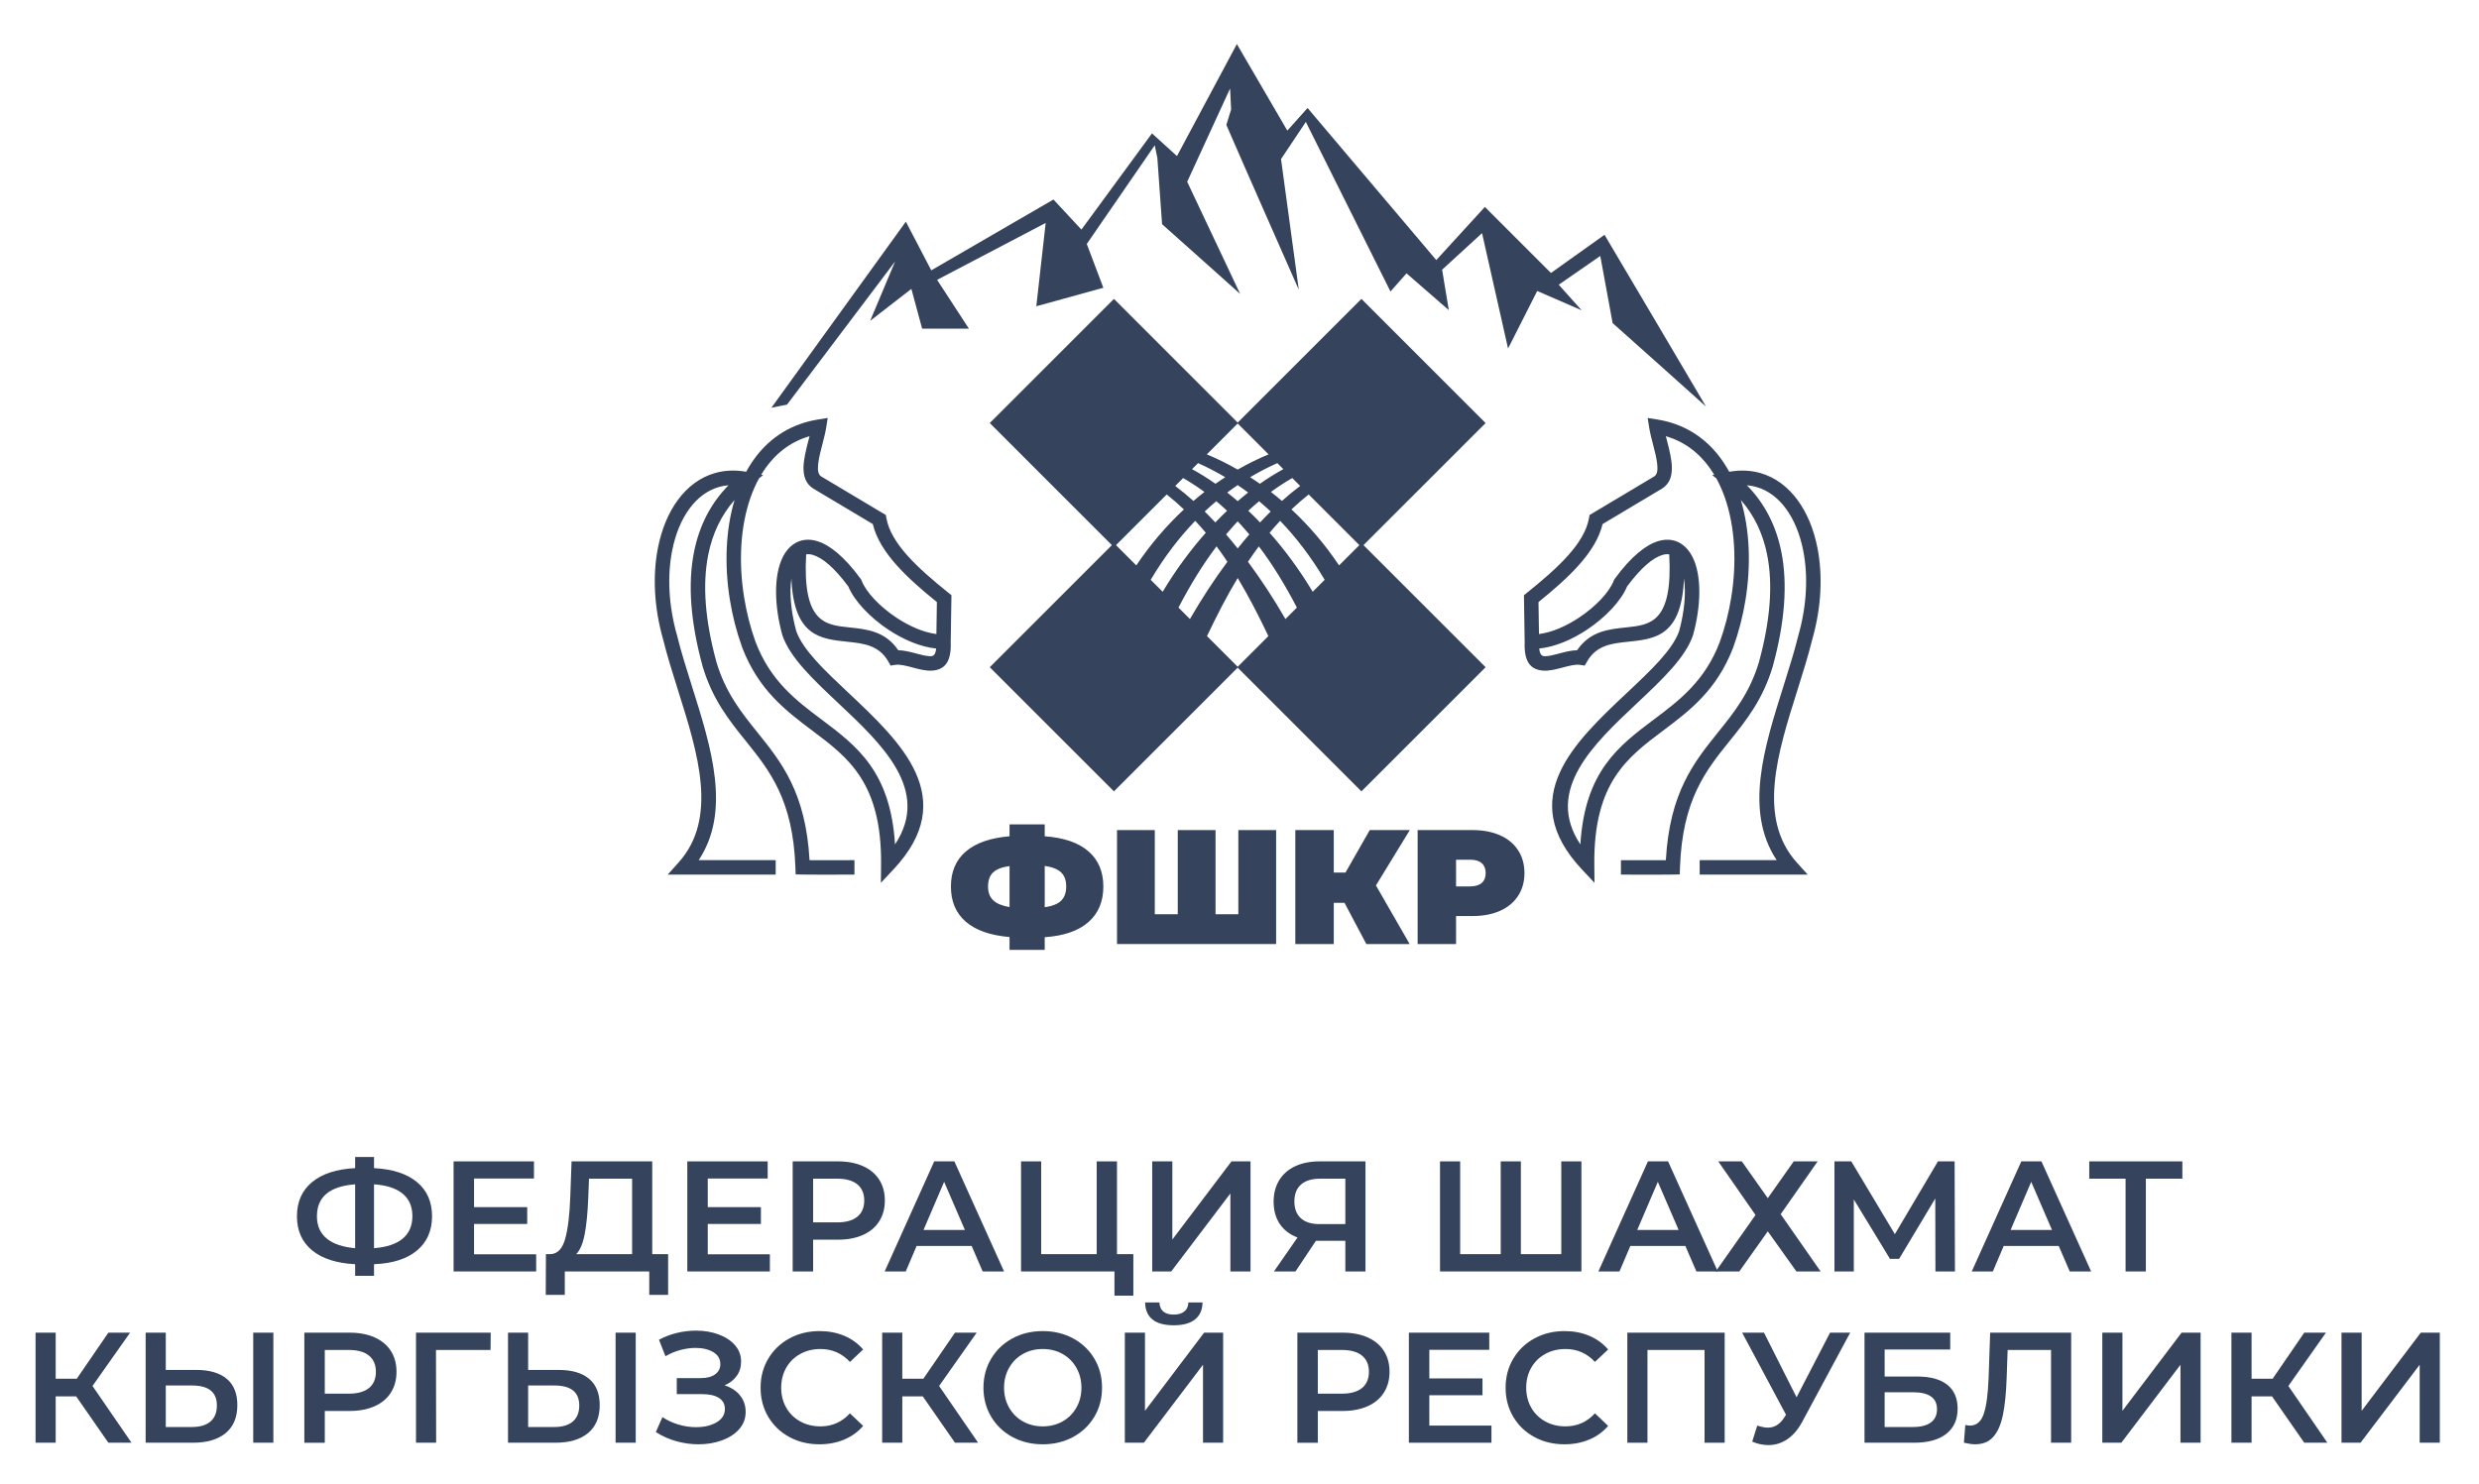 <?xml version="1.0" encoding="UTF-8"?>
<!DOCTYPE svg PUBLIC "-//W3C//DTD SVG 1.1//EN" "http://www.w3.org/Graphics/SVG/1.1/DTD/svg11.dtd">
<!-- Creator: CorelDRAW 2021 (64-Bit) -->
<svg xmlns="http://www.w3.org/2000/svg" xml:space="preserve" width="76.934mm" height="46.081mm" version="1.1" style="shape-rendering:geometricPrecision; text-rendering:geometricPrecision; image-rendering:optimizeQuality; fill-rule:evenodd; clip-rule:evenodd"
viewBox="0 0 7693.4 4608.1"
 xmlns:xlink="http://www.w3.org/1999/xlink"
 xmlns:xodm="http://www.corel.com/coreldraw/odm/2003">
 <defs>
  <style type="text/css">
   <![CDATA[
    .fil2 {fill:none}
    .fil1 {fill:#35435C}
    .fil0 {fill:#35435C;fill-rule:nonzero}
   ]]>
  </style>
 </defs>
 <g id="Слой_x0020_1">
  <g id="_2364248990544">
   <g>
    <path class="fil0" d="M1340.84 3775.63c0,44.9 -15.61,80.37 -46.85,106.4 -31.24,26.04 -75.66,40.19 -133.25,42.47l0 36.12 -58.57 0 0 -36.12c-57.6,-2.93 -102.09,-17.25 -133.49,-42.95 -31.4,-25.71 -47.1,-61.02 -47.1,-105.92 0,-44.9 15.7,-80.29 47.1,-106.16 31.4,-25.87 75.89,-40.27 133.49,-43.2l0 -34.65 58.57 0 0 34.65c57.59,2.93 102.01,17.33 133.25,43.2 31.24,25.87 46.85,61.26 46.85,106.16zm-180.1 99.08c39.05,-2.93 68.66,-12.77 88.83,-29.53 20.18,-16.75 30.26,-40.1 30.26,-70.04 0,-29.93 -10.16,-53.2 -30.5,-69.79 -20.34,-16.6 -49.87,-26.2 -88.59,-28.8l0 198.16zm-177.18 -99.08c0,29.61 10.17,52.71 30.51,69.31 20.34,16.59 49.7,26.52 88.1,29.77l0 -198.16c-79.07,5.86 -118.61,38.88 -118.61,99.08z"/>
    <polygon id="_1" class="fil0" points="1663.96,3893.75 1663.96,3946.95 1407.71,3946.95 1407.71,3605.29 1657.13,3605.29 1657.13,3658.49 1471.16,3658.49 1471.16,3747.32 1636.14,3747.32 1636.14,3799.55 1471.16,3799.55 1471.16,3893.75 "/>
    <path id="_2" class="fil0" d="M2073.47 3893.26l0 126.42 -58.57 0 0 -72.73 -262.11 0 0 72.73 -59.06 0 0.49 -126.42 14.64 0c21.48,-0.98 36.53,-16.84 45.15,-47.59 8.63,-30.75 13.91,-74.76 15.87,-132.03l3.9 -108.35 250.39 0 0 287.97 49.3 0zm-247.95 -173.76c-1.63,44.25 -5.21,81.1 -10.74,110.55 -5.53,29.45 -14.32,50.52 -26.36,63.21l173.27 0 0 -234.28 -133.73 0 -2.44 60.52z"/>
    <polygon id="_3" class="fil0" points="2389.26,3893.75 2389.26,3946.95 2133.01,3946.95 2133.01,3605.29 2382.43,3605.29 2382.43,3658.49 2196.46,3658.49 2196.46,3747.32 2361.44,3747.32 2361.44,3799.55 2196.46,3799.55 2196.46,3893.75 "/>
    <path id="_4" class="fil0" d="M2600.6 3605.29c29.61,0 55.4,4.88 77.37,14.64 21.96,9.76 38.8,23.75 50.51,41.98 11.72,18.22 17.57,39.86 17.57,64.91 0,24.73 -5.85,46.29 -17.57,64.67 -11.71,18.39 -28.55,32.46 -50.51,42.22 -21.97,9.76 -47.76,14.65 -77.37,14.65l-77.12 0 0 98.59 -63.45 0 0 -341.66 140.57 0zm-2.93 189.38c27.66,0 48.65,-5.86 62.97,-17.58 14.32,-11.71 21.47,-28.47 21.47,-50.27 0,-21.8 -7.15,-38.56 -21.47,-50.27 -14.32,-11.72 -35.31,-17.57 -62.97,-17.57l-74.19 0 0 135.69 74.19 0z"/>
    <path id="_5" class="fil0" d="M3015.48 3867.88l-170.83 0 -33.68 79.07 -65.41 0 153.75 -341.66 62.48 0 154.23 341.66 -66.38 0 -34.16 -79.07zm-20.99 -49.79l-64.43 -149.35 -63.94 149.35 128.37 0z"/>
    <polygon id="_6" class="fil0" points="3517.24,3893.26 3517.24,4022.12 3458.67,4022.12 3458.67,3946.95 3168.74,3946.95 3168.74,3605.29 3231.22,3605.29 3231.22,3893.26 3403.51,3893.26 3403.51,3605.29 3466.48,3605.29 3466.48,3893.26 "/>
    <polygon id="_7" class="fil0" points="3575.81,3605.29 3638.29,3605.29 3638.29,3847.87 3821.81,3605.29 3880.87,3605.29 3880.87,3946.95 3818.39,3946.95 3818.39,3704.86 3634.87,3946.95 3575.81,3946.95 "/>
    <path id="_8" class="fil0" d="M4237.66 3605.29l0 341.66 -62.47 0 0 -95.18 -84.44 0 -6.84 0 -63.45 95.18 -66.87 0 73.22 -105.43c-23.76,-8.78 -42.06,-22.69 -54.91,-41.73 -12.86,-19.03 -19.28,-42.06 -19.28,-69.06 0,-26.04 5.85,-48.49 17.57,-67.36 11.71,-18.87 28.31,-33.27 49.78,-43.2 21.48,-9.92 46.7,-14.88 75.66,-14.88l142.03 0zm-140.08 53.69c-26.03,0 -45.96,6.02 -59.79,18.06 -13.83,12.04 -20.75,29.61 -20.75,52.71 0,22.45 6.67,39.78 20.02,51.98 13.34,12.2 32.7,18.3 58.08,18.3l80.05 0 0 -141.05 -77.61 0z"/>
    <polygon id="_9" class="fil0" points="4907.8,3605.29 4907.8,3946.95 4469.01,3946.95 4469.01,3605.29 4531.49,3605.29 4531.49,3893.26 4657.41,3893.26 4657.41,3605.29 4719.89,3605.29 4719.89,3893.26 4845.33,3893.26 4845.33,3605.29 "/>
    <path id="_10" class="fil0" d="M5230.43 3867.88l-170.83 0 -33.68 79.07 -65.41 0 153.75 -341.66 62.48 0 154.23 341.66 -66.38 0 -34.16 -79.07zm-20.99 -49.79l-64.43 -149.35 -63.94 149.35 128.37 0z"/>
    <polygon id="_11" class="fil0" points="5405.65,3605.29 5486.18,3719.5 5566.72,3605.29 5640.91,3605.29 5526.21,3769.29 5650.18,3946.95 5575.02,3946.95 5486.18,3822.49 5397.84,3946.95 5324.63,3946.95 5448.11,3771.73 5332.43,3605.29 "/>
    <polygon id="_12" class="fil0" points="6006.48,3946.95 6006,3720.48 5893.74,3907.9 5865.43,3907.9 5753.17,3723.4 5753.17,3946.95 5693.13,3946.95 5693.13,3605.29 5745.36,3605.29 5880.56,3831.27 6014.29,3605.29 6066.03,3605.29 6067.01,3946.95 "/>
    <path id="_13" class="fil0" d="M6389.15 3867.88l-170.83 0 -33.68 79.07 -65.41 0 153.75 -341.66 62.48 0 154.23 341.66 -66.38 0 -34.16 -79.07zm-20.99 -49.79l-64.43 -149.35 -63.94 149.35 128.37 0z"/>
    <polygon id="_14" class="fil0" points="6772.78,3658.98 6659.55,3658.98 6659.55,3946.95 6596.58,3946.95 6596.58,3658.98 6483.83,3658.98 6483.83,3605.29 6772.78,3605.29 "/>
    <polygon id="_15" class="fil0" points="236.29,4334.69 172.84,4334.69 172.84,4478.68 110.36,4478.68 110.36,4137.02 172.84,4137.02 172.84,4280.03 238.24,4280.03 336.35,4137.02 403.7,4137.02 287.05,4302.48 408.1,4478.68 336.35,4478.68 "/>
    <path id="_16" class="fil0" d="M609.19 4252.69c41,0 72.48,9.2 94.44,27.58 21.97,18.39 32.95,45.64 32.95,81.76 0,37.74 -12.04,66.62 -36.12,86.63 -24.08,20.01 -57.92,30.02 -101.52,30.02l-146.92 0 0 -341.66 62.48 0 0 115.67 94.69 0zm-13.18 177.18c24.73,0 43.76,-5.69 57.1,-17.08 13.35,-11.39 20.02,-27.99 20.02,-49.79 0,-41.32 -25.71,-61.98 -77.12,-61.98l-81.51 0 0 128.85 81.51 0zm189.86 -292.85l62.48 0 0 341.66 -62.48 0 0 -341.66z"/>
    <path id="_17" class="fil0" d="M1085.07 4137.02c29.61,0 55.4,4.88 77.37,14.64 21.96,9.76 38.8,23.75 50.51,41.98 11.72,18.22 17.57,39.86 17.57,64.91 0,24.73 -5.85,46.29 -17.57,64.67 -11.71,18.39 -28.55,32.46 -50.51,42.22 -21.97,9.76 -47.76,14.65 -77.37,14.65l-77.12 0 0 98.59 -63.45 0 0 -341.66 140.57 0zm-2.93 189.38c27.66,0 48.65,-5.86 62.97,-17.58 14.32,-11.71 21.47,-28.47 21.47,-50.27 0,-21.8 -7.15,-38.56 -21.47,-50.27 -14.32,-11.72 -35.31,-17.57 -62.97,-17.57l-74.19 0 0 135.69 74.19 0z"/>
    <polygon id="_18" class="fil0" points="1522.41,4190.71 1353.04,4190.71 1353.53,4478.68 1291.05,4478.68 1291.05,4137.02 1522.89,4137.02 "/>
    <path id="_19" class="fil0" d="M1733.75 4252.69c41,0 72.48,9.2 94.44,27.58 21.97,18.39 32.95,45.64 32.95,81.76 0,37.74 -12.04,66.62 -36.12,86.63 -24.08,20.01 -57.92,30.02 -101.52,30.02l-146.92 0 0 -341.66 62.48 0 0 115.67 94.69 0zm-13.18 177.18c24.73,0 43.76,-5.69 57.1,-17.08 13.35,-11.39 20.02,-27.99 20.02,-49.79 0,-41.32 -25.71,-61.98 -77.12,-61.98l-81.51 0 0 128.85 81.51 0zm189.86 -292.85l62.48 0 0 341.66 -62.48 0 0 -341.66z"/>
    <path id="_20" class="fil0" d="M2248.68 4300.53c20.5,6.51 36.53,17 48.08,31.48 11.55,14.48 17.32,31.48 17.32,51 0,20.5 -6.67,38.32 -20.01,53.45 -13.34,15.13 -31.15,26.76 -53.44,34.9 -22.29,8.13 -46.62,12.2 -72.97,12.2 -22.78,0 -45.64,-3.17 -68.58,-9.52 -22.94,-6.34 -44.17,-15.86 -63.7,-28.55l20.5 -46.37c14.97,10.09 31.57,17.82 49.79,23.19 18.22,5.36 36.28,8.05 54.18,8.05 25.7,0 47.1,-5.04 64.18,-15.13 17.08,-10.09 25.63,-23.92 25.63,-41.49 0,-14.97 -6.19,-26.36 -18.55,-34.17 -12.37,-7.81 -29.45,-11.71 -51.25,-11.71l-79.56 0 0 -49.78 74.68 0c18.87,0 33.68,-3.91 44.41,-11.72 10.74,-7.81 16.11,-18.38 16.11,-31.72 0,-15.95 -7.24,-28.31 -21.72,-37.1 -14.48,-8.79 -32.94,-13.18 -55.4,-13.18 -15.29,0 -31.07,2.2 -47.34,6.59 -16.27,4.39 -31.56,10.82 -45.88,19.28l-20.01 -51.25c17.57,-9.44 36.2,-16.51 55.88,-21.23 19.69,-4.72 39.29,-7.08 58.82,-7.08 25.38,0 48.73,3.91 70.04,11.72 21.31,7.81 38.31,18.95 51,33.43 12.69,14.48 19.04,31.48 19.04,51.01 0,16.92 -4.56,31.72 -13.67,44.41 -9.11,12.69 -21.64,22.45 -37.58,29.29z"/>
    <path id="_21" class="fil0" d="M2543 4483.56c-34.49,0 -65.65,-7.56 -93.47,-22.7 -27.82,-15.13 -49.62,-36.03 -65.41,-62.71 -15.78,-26.69 -23.67,-56.79 -23.67,-90.3 0,-33.52 7.97,-63.62 23.92,-90.3 15.94,-26.68 37.83,-47.59 65.65,-62.72 27.82,-15.13 58.97,-22.69 93.47,-22.69 27.98,0 53.52,4.88 76.63,14.64 23.1,9.76 42.62,23.92 58.57,42.46l-41 38.56c-24.73,-26.68 -55.16,-40.02 -91.28,-40.02 -23.42,0 -44.41,5.12 -62.96,15.37 -18.55,10.25 -33.03,24.49 -43.44,42.71 -10.41,18.22 -15.62,38.89 -15.62,61.99 0,23.1 5.21,43.76 15.62,61.99 10.41,18.22 24.89,32.45 43.44,42.7 18.55,10.25 39.54,15.38 62.96,15.38 36.12,0 66.55,-13.51 91.28,-40.51l41 39.04c-15.95,18.55 -35.55,32.71 -58.82,42.47 -23.26,9.76 -48.89,14.64 -76.87,14.64z"/>
    <polygon id="_22" class="fil0" points="2863.67,4334.69 2800.22,4334.69 2800.22,4478.68 2737.74,4478.68 2737.74,4137.02 2800.22,4137.02 2800.22,4280.03 2865.62,4280.03 2963.73,4137.02 3031.08,4137.02 2914.43,4302.48 3035.48,4478.68 2963.73,4478.68 "/>
    <path id="_23" class="fil0" d="M3236.08 4483.56c-34.81,0 -66.21,-7.56 -94.2,-22.7 -27.98,-15.13 -49.95,-36.11 -65.89,-62.96 -15.94,-26.84 -23.92,-56.86 -23.92,-90.05 0,-33.19 7.98,-63.21 23.92,-90.05 15.94,-26.85 37.91,-47.84 65.89,-62.97 27.99,-15.13 59.39,-22.69 94.2,-22.69 34.82,0 66.22,7.56 94.21,22.69 27.98,15.13 49.94,36.04 65.89,62.72 15.94,26.68 23.91,56.78 23.91,90.3 0,33.51 -7.97,63.61 -23.91,90.3 -15.95,26.68 -37.91,47.58 -65.89,62.71 -27.99,15.14 -59.39,22.7 -94.21,22.7zm0 -55.64c22.78,0 43.28,-5.13 61.5,-15.38 18.23,-10.25 32.54,-24.56 42.96,-42.95 10.41,-18.38 15.61,-38.96 15.61,-61.74 0,-22.78 -5.2,-43.36 -15.61,-61.74 -10.42,-18.39 -24.73,-32.71 -42.96,-42.96 -18.22,-10.25 -38.72,-15.37 -61.5,-15.37 -22.77,0 -43.27,5.12 -61.5,15.37 -18.22,10.25 -32.53,24.57 -42.95,42.96 -10.41,18.38 -15.62,38.96 -15.62,61.74 0,22.78 5.21,43.36 15.62,61.74 10.42,18.39 24.73,32.7 42.95,42.95 18.23,10.25 38.73,15.38 61.5,15.38z"/>
    <path id="_24" class="fil0" d="M3490.87 4137.02l62.48 0 0 242.58 183.52 -242.58 59.06 0 0 341.66 -62.48 0 0 -242.09 -183.52 242.09 -59.06 0 0 -341.66zm151.8 -22.94c-29.29,0 -51.33,-6.02 -66.14,-18.06 -14.8,-12.04 -22.37,-29.61 -22.7,-52.72l44.42 0c0.33,12.04 4.23,21.32 11.71,27.82 7.49,6.51 18.39,9.77 32.71,9.77 13.99,0 24.97,-3.26 32.94,-9.77 7.98,-6.5 12.12,-15.78 12.45,-27.82l43.93 0c-0.33,22.78 -8.06,40.27 -23.19,52.47 -15.13,12.21 -37.17,18.31 -66.13,18.31z"/>
    <path id="_25" class="fil0" d="M4166.87 4137.02c29.61,0 55.4,4.88 77.37,14.64 21.96,9.76 38.8,23.75 50.51,41.98 11.72,18.22 17.57,39.86 17.57,64.91 0,24.73 -5.85,46.29 -17.57,64.67 -11.71,18.39 -28.55,32.46 -50.51,42.22 -21.97,9.76 -47.76,14.65 -77.37,14.65l-77.12 0 0 98.59 -63.45 0 0 -341.66 140.57 0zm-2.93 189.38c27.66,0 48.65,-5.86 62.97,-17.58 14.32,-11.71 21.47,-28.47 21.47,-50.27 0,-21.8 -7.15,-38.56 -21.47,-50.27 -14.32,-11.72 -35.31,-17.57 -62.97,-17.57l-74.19 0 0 135.69 74.19 0z"/>
    <polygon id="_26" class="fil0" points="4628.61,4425.48 4628.61,4478.68 4372.36,4478.68 4372.36,4137.02 4621.78,4137.02 4621.78,4190.22 4435.81,4190.22 4435.81,4279.05 4600.79,4279.05 4600.79,4331.28 4435.81,4331.28 4435.81,4425.48 "/>
    <path id="_27" class="fil0" d="M4855.09 4483.56c-34.49,0 -65.65,-7.56 -93.47,-22.7 -27.82,-15.13 -49.62,-36.03 -65.41,-62.71 -15.78,-26.69 -23.67,-56.79 -23.67,-90.3 0,-33.52 7.97,-63.62 23.92,-90.3 15.94,-26.68 37.83,-47.59 65.65,-62.72 27.82,-15.13 58.97,-22.69 93.47,-22.69 27.98,0 53.52,4.88 76.63,14.64 23.1,9.76 42.62,23.92 58.57,42.46l-41 38.56c-24.73,-26.68 -55.16,-40.02 -91.28,-40.02 -23.42,0 -44.41,5.12 -62.96,15.37 -18.55,10.25 -33.03,24.49 -43.44,42.71 -10.41,18.22 -15.62,38.89 -15.62,61.99 0,23.1 5.21,43.76 15.62,61.99 10.41,18.22 24.89,32.45 43.44,42.7 18.55,10.25 39.54,15.38 62.96,15.38 36.12,0 66.55,-13.51 91.28,-40.51l41 39.04c-15.95,18.55 -35.55,32.71 -58.82,42.47 -23.26,9.76 -48.89,14.64 -76.87,14.64z"/>
    <polygon id="_28" class="fil0" points="5352.45,4137.02 5352.45,4478.68 5289.97,4478.68 5289.97,4190.71 5112.8,4190.71 5112.8,4478.68 5050.32,4478.68 5050.32,4137.02 "/>
    <path id="_29" class="fil0" d="M5741.94 4137.02l-148.37 275.77c-13.02,24.4 -28.56,42.71 -46.62,54.91 -18.06,12.2 -37.66,18.3 -58.81,18.3 -16.92,0 -33.68,-3.58 -50.28,-10.74l15.62 -49.78c13.34,4.23 24.41,6.34 33.19,6.34 20.5,0 37.42,-10.57 50.77,-31.72l5.36 -8.3 -136.17 -254.78 67.84 0 101.04 200.6 103.96 -200.6 62.47 0z"/>
    <path id="_30" class="fil0" d="M5786.36 4137.02l266.01 0 0 52.22 -203.53 0 0 83.95 101.03 0c41,0 72.16,8.55 93.47,25.63 21.31,17.08 31.97,41.73 31.97,73.94 0,33.85 -11.71,59.96 -35.14,78.34 -23.43,18.39 -56.78,27.58 -100.06,27.58l-153.75 0 0 -341.66zm150.33 292.85c24.41,0 42.95,-4.72 55.64,-14.15 12.7,-9.44 19.04,-23.11 19.04,-41 0,-35.15 -24.89,-52.72 -74.68,-52.72l-87.85 0 0 107.87 87.85 0z"/>
    <path id="_31" class="fil0" d="M6427.71 4137.02l0 341.66 -62.47 0 0 -287.97 -134.72 0 -2.93 85.41c-1.62,47.84 -5.53,86.64 -11.71,116.41 -6.18,29.78 -16.11,52.39 -29.77,67.85 -13.67,15.45 -32.54,23.18 -56.62,23.18 -8.46,0 -20.01,-1.63 -34.66,-4.88l4.4 -55.15c4.23,1.3 9.11,1.95 14.64,1.95 19.85,0 33.92,-11.8 42.22,-35.39 8.3,-23.59 13.42,-60.77 15.37,-111.53l4.88 -141.54 251.37 0z"/>
    <polygon id="_32" class="fil0" points="6524.35,4137.02 6586.83,4137.02 6586.83,4379.6 6770.35,4137.02 6829.41,4137.02 6829.41,4478.68 6766.93,4478.68 6766.93,4236.59 6583.41,4478.68 6524.35,4478.68 "/>
    <polygon id="_33" class="fil0" points="7051,4334.69 6987.55,4334.69 6987.55,4478.68 6925.07,4478.68 6925.07,4137.02 6987.55,4137.02 6987.55,4280.03 7052.95,4280.03 7151.06,4137.02 7218.41,4137.02 7101.76,4302.48 7222.81,4478.68 7151.06,4478.68 "/>
    <polygon id="_34" class="fil0" points="7266.73,4137.02 7329.21,4137.02 7329.21,4379.6 7512.73,4137.02 7571.79,4137.02 7571.79,4478.68 7509.31,4478.68 7509.31,4236.59 7325.79,4478.68 7266.73,4478.68 "/>
    <g>
     <path class="fil1" d="M2398.92 1258.9l412.36 -570.85 78.82 151.18 379.25 -219.88 86.74 93.39 219 -298.68 77.52 70.41 185.92 -347.67 156.58 268.69 62.81 -70.23 399.47 472.08 150.8 -164.99 205.06 205.02 166.27 -118.48c105.23,177.54 209.96,355.4 314.86,533.13 -96.53,-86.36 -192.88,-173.08 -289.74,-259.06l-38.25 -208.43 -129 89.3 70.99 79.38 -137.77 -59.92 -90.48 178.58 -80.73 -358.17 -123.9 113.55 20.69 125.41 -131.15 -114.06 -49.82 56.31 -262.67 -526.41 -77.03 115.34 55.16 405.44c-74.89,-170.47 -150.69,-340.73 -224.83,-511.5l14.8 -47.84 -3.18 -65.29 -133.14 289.64 164.4 348.17c-80.73,-72.17 -161.32,-144.58 -242.29,-216.47l-14.7 -205.77 -8.09 -39.21 -210.9 306.32 51.41 136.02c-69.38,18.93 -138.74,38.16 -208.05,57.37l29.07 -258.64 -336.99 176.67 98.8 151.58 -145.16 0 -33.45 -123.5 -127.89 99.15 77.46 -184.39 -335.41 444.43 -48.63 9.82 5.01 -6.94zm1391.67 457.92c-4.97,-7.01 -10.01,-13.94 -15.13,-20.8 -42.92,56.65 -81.76,120.16 -118.15,190.08l35.57 35.58c36.4,-63.08 75.49,-122.88 116.32,-177.79 -6.1,-9.14 -12.29,-18.17 -18.61,-27.07zm-48.49 -62.99c-10.58,-12.61 -21.48,-24.96 -32.77,-37.02 -50.25,52.06 -96.4,112.79 -138.22,183.08l37.14 37.15c40.66,-67.71 85.91,-129.13 133.85,-183.21zm-67.92 -72.43c-16.93,-16.07 -34.68,-31.59 -53.38,-46.52l-157.36 157.36 62.96 62.95c44.44,-66.36 94.54,-124.26 147.78,-173.79zm-27.04 -72.86c18.91,14.14 37.8,29.69 56.58,46.51 11.31,-9.67 22.71,-18.97 34.21,-27.91 -21.14,-15.5 -43.19,-29.89 -66.24,-43.14l-24.55 24.54zm91.51 79.34c11.03,10.87 22.01,22.16 32.93,33.84l0.05 0.06c12.03,-12.53 24.19,-24.62 36.47,-36.22 -10.88,-10.24 -22.03,-20.11 -33.44,-29.65 -12.21,10.22 -24.22,20.88 -36.01,31.97zm66.33 71.05c12.15,14.05 24.18,28.58 36.09,43.54 11.91,-14.96 23.95,-29.48 36.09,-43.53 -8.24,-9.83 -16.62,-19.43 -25.15,-28.79 -3.62,-3.97 -7.28,-7.88 -10.95,-11.75 -3.68,3.87 -7.3,7.78 -10.92,11.75 -8.54,9.36 -16.92,18.95 -25.16,28.78zm67.96 84.95c40.84,54.92 79.92,114.72 116.32,177.8l35.57 -35.58c-36.39,-69.91 -75.22,-133.43 -118.13,-190.07 -5.13,6.85 -10.18,13.78 -15.15,20.79 -6.32,8.9 -12.51,17.92 -18.61,27.06zm63.41 230.72c-30.63,-64.27 -61.58,-124.42 -95.28,-180.38 -33.7,55.96 -64.64,116.11 -95.27,180.38l95.27 95.27 95.28 -95.27zm-237.05 -518.22c24.3,13.21 48.65,28.38 72.85,45.42l9.58 -6.65c6.87,-4.72 13.78,-9.32 20.68,-13.77 -27.27,-16.22 -55.39,-30.78 -84.36,-43.76l-18.75 18.76zm109.32 72.61c10.88,8.55 21.7,17.48 32.45,26.76 10.75,-9.28 21.58,-18.21 32.44,-26.76 -10.67,-7.99 -21.49,-15.69 -32.45,-23.09 -10.96,7.4 -21.77,15.1 -32.44,23.09zm65.41 56.57c12.28,11.61 24.46,23.69 36.48,36.22l0.05 -0.06c10.92,-11.68 21.9,-22.97 32.94,-33.84 -11.8,-11.09 -23.81,-21.75 -36.03,-31.97 -11.41,9.54 -22.56,19.41 -33.44,29.65zm66.02 68.27c47.95,54.08 93.18,115.5 133.85,183.21l37.14 -37.15c-41.83,-70.29 -87.96,-131.02 -138.23,-183.08 -11.27,12.06 -22.18,24.4 -32.76,37.02zm-194.9 -243.31c31.88,13.17 64.02,28.91 95.93,47.26 31.91,-18.36 64.03,-34.1 95.91,-47.26l-95.92 -95.92 -95.92 95.92zm134.58 70.85c6.92,4.46 13.82,9.06 20.69,13.78 3.19,2.19 6.37,4.4 9.56,6.65 24.2,-17.04 48.57,-32.22 72.87,-45.42l-18.76 -18.76c-28.96,12.98 -57.1,27.53 -84.36,43.75zm64.48 45.78c11.5,8.94 22.92,18.23 34.22,27.89 18.77,-16.8 37.67,-32.35 56.57,-46.5l-24.54 -24.54c-23.06,13.25 -45.11,27.65 -66.25,43.15zm63.75 54.25c53.25,49.51 103.35,107.43 147.79,173.79l62.95 -62.95 -157.36 -157.36c-18.7,14.94 -36.45,30.45 -53.38,46.52zm223.51 110.84l379.02 378.99 -385.4 385.39 -384.02 -384.02 -384.02 384.02 -385.37 -385.39 378.99 -378.99 -378.99 -379.01 385.37 -385.39 384.02 384.02 384.02 -384.02 385.4 385.39 -379.02 379.01zm-1281.04 302.13c2.45,64.13 -21.56,84.65 -56.97,87.39 -19.11,1.47 -39.88,-4.01 -61.01,-9.59 -19.63,-5.19 -39.69,-10.49 -53.27,-8.35l-15.14 2.39 -7.69 -13.37c-29.04,-50.56 -78.21,-55.66 -125.86,-60.59 -85.39,-8.84 -167,-17.34 -174.47,-196.25 -6.36,43.09 -2.07,99.74 14.84,162.43 20.17,58.7 88.59,123.06 161.64,191.74 163.31,153.58 347.95,327.25 140.57,548.4l-39.3 41.91 0.54 -57.46c2.36,-252.89 -102.44,-331.6 -212.27,-414.08 -82.71,-62.1 -168.1,-126.23 -219.15,-259.98l-0.09 -0.43c-17.05,-47.5 -29.75,-97.16 -37.78,-147.11 -17.25,-107.19 -13.23,-216.26 14.54,-309.27 -41.46,47.28 -68.58,104.17 -81.7,170.26 -18.45,92.95 -9.64,204.24 25.46,332.82 28.53,95.59 77.53,156.51 126.61,217.52 75.16,93.42 150.56,187.16 162.38,397.57 30.08,0.23 71.55,0.08 103.51,-0.04l35.87 -0.1 0 44.82 -35.87 0.11c-40.69,0.14 -96.69,0.35 -125.38,-0.24l-21.24 -0.45 -0.73 -21.25c-7.25,-210.49 -80.51,-301.54 -153.51,-392.29 -51.89,-64.5 -103.69,-128.88 -134.65,-232.84l-0.09 -0.52c-37.11,-135.72 -46.28,-253.99 -26.48,-353.72 16.25,-81.87 51.79,-151.21 107.15,-207.47 -10.32,0.88 -20.24,2.7 -29.76,5.43 -36.11,10.35 -66.98,33.85 -91.33,66.95 -25.33,34.41 -43.7,79.13 -53.82,130.42 -15.34,77.74 -11.64,170.06 15.42,264.45l0.17 0.78c12.3,49.81 29.05,102.94 46.01,156.67 59.72,189.37 121.94,386.6 20.75,539.06l238.95 0 0 45 -335.18 0 33.7 -37.52c123.62,-137.61 59.88,-339.65 -1.1,-533 -16.9,-53.58 -33.61,-106.54 -46.52,-158.7 -29.08,-101.38 -32.96,-201.02 -16.31,-285.35 11.38,-57.72 32.46,-108.59 61.71,-148.35 30.24,-41.08 69.16,-70.42 115.25,-83.65 29.68,-8.49 62.11,-10.23 96.81,-4.03 37.36,-68.39 92.36,-121.14 166.53,-147.78 17.64,-6.34 36.33,-11.17 56.04,-14.35l30.58 -4.92 -4.92 30.58c-2.5,15.65 -6.91,32.62 -11.43,50.05 -11.02,42.55 -22.91,88.55 -4.58,100.54l201.23 120.12 1.79 10c6.97,39.01 30.86,77.25 64.38,115.01 34.99,39.39 80.64,78.36 128.92,117.17l8.52 6.84 -2.27 146.62zm-448.61 -273.47c-11.81,211.66 58.86,219.01 133.24,226.71 55.34,5.73 112.34,11.64 152.62,70.89 18.37,0.26 37.43,5.3 56.18,10.26 17.36,4.59 34.43,9.1 46.26,8.18 7.82,-0.61 13.56,-6.56 15.12,-23.72 -49.13,-5.07 -101.65,-27.72 -147.5,-58.02 -58.18,-38.44 -106.76,-90.12 -124.91,-134.44 -43.79,-59.17 -80.93,-89.65 -110.21,-98.16 -7.64,-2.22 -14.59,-2.72 -20.8,-1.7zm-139.66 -247.26l6.25 1.23 -12.68 9.88c-10.43,18.85 -19.35,39.11 -26.81,60.5 -31.52,90.4 -37.11,200.51 -19.6,309.16 7.57,47.13 19.51,93.91 35.52,138.59 46.56,121.78 126.58,181.89 204.09,240.08 109.67,82.35 214.7,161.25 228.67,388.19 111.58,-168.01 -40.24,-310.85 -175.87,-438.4 -77.66,-73.05 -150.41,-141.47 -173.76,-211.19l-0.43 -1.32c-24.79,-91.71 -24.48,-173.91 -4.46,-226.58 9.63,-25.39 23.97,-44.74 42.55,-56.35 19.65,-12.29 43.01,-15.56 69.47,-7.89 38.68,11.25 84.83,47.73 135.7,117.05l1.84 2.52 1.06 2.76c13.96,36.57 56.67,81.43 108.82,115.89 39.25,25.95 83.24,45.49 123.49,50.47l1.53 -99.22c-46.64,-37.77 -90.7,-75.98 -125.86,-115.58 -35.97,-40.51 -62.51,-82.4 -72.98,-126.57l-185.45 -110.64c-45.24,-29.55 -29.13,-91.81 -14.22,-149.41l3.29 -12.79c-5.1,1.5 -10.12,3.11 -15.02,4.88 -58.39,20.96 -103.13,61.64 -135.14,114.74zm2414.74 539.6c1.57,17.14 7.31,23.1 15.13,23.7 11.81,0.92 28.88,-3.58 46.25,-8.18 18.75,-4.95 37.82,-9.98 56.18,-10.24 40.27,-59.25 97.28,-65.17 152.62,-70.9 74.37,-7.69 145.05,-15.05 133.24,-226.7 -6.21,-1.02 -13.16,-0.51 -20.8,1.7 -29.29,8.51 -66.42,38.99 -110.22,98.16 -18.15,44.32 -66.72,96 -124.89,134.44 -45.85,30.3 -98.37,52.95 -147.51,58.02zm449.21 -217.22c-7.47,178.91 -89.06,187.41 -174.47,196.25 -47.65,4.93 -96.82,10.03 -125.84,60.59l-7.7 13.37 -15.15 -2.39c-13.57,-2.15 -33.64,3.16 -53.25,8.34 -21.14,5.58 -41.92,11.06 -61.01,9.59 -35.4,-2.74 -59.43,-23.24 -56.98,-87.38l-2.27 -146.63 8.53 -6.84c48.28,-38.81 93.94,-77.78 128.91,-117.16 33.52,-37.77 57.42,-76.01 64.39,-115.02l1.78 -10.01 201.24 -120.09c18.32,-12.01 6.42,-58.02 -4.6,-100.56 -4.5,-17.42 -8.9,-34.41 -11.41,-50.05l-4.91 -30.58 30.57 4.92c19.7,3.18 38.39,8.01 56.02,14.35 74.18,26.63 129.18,79.39 166.54,147.78 34.73,-6.2 67.14,-4.45 96.8,4.04 46.1,13.22 85.01,42.57 115.25,83.65 29.27,39.77 50.33,90.63 61.72,148.35 16.65,84.33 12.78,183.98 -16.3,285.36 -12.92,52.16 -29.64,105.1 -46.52,158.67 -61.01,193.37 -124.73,395.41 -1.11,533.01l33.7 37.53 -335.19 0 0 -45 238.96 0c-101.19,-152.47 -38.98,-349.7 20.76,-539.08 16.94,-53.73 33.7,-106.84 45.99,-156.65l0.18 -0.78c27.07,-94.39 30.77,-186.7 15.42,-264.46 -10.12,-51.28 -28.5,-95.99 -53.82,-130.42 -24.35,-33.09 -55.22,-56.59 -91.34,-66.95 -9.5,-2.72 -19.43,-4.54 -29.74,-5.42 55.35,56.26 90.89,125.6 107.13,207.46 19.8,99.73 10.64,218 -26.47,353.72l-0.08 0.53c-30.96,103.95 -82.77,168.34 -134.66,232.84 -73,90.74 -146.26,181.79 -153.5,392.28l-0.75 21.24 -21.22 0.46c-28.73,0.6 -84.87,0.39 -125.58,0.25l-35.69 -0.11 0 -44.82 35.69 0.1c31.98,0.12 73.57,0.27 103.69,0.03 11.83,-210.41 87.23,-304.14 162.39,-397.56 49.08,-61.01 98.09,-121.93 126.57,-217.54 35.15,-128.58 43.95,-239.87 25.5,-332.81 -13.11,-66.1 -40.25,-122.95 -81.7,-170.23 27.77,93.01 31.8,202.06 14.54,309.26 -8.03,49.95 -20.72,99.61 -37.78,147.09l-0.08 0.43c-51.07,133.76 -136.44,197.88 -219.16,259.99 -109.83,82.47 -214.63,161.18 -212.27,414.07l0.54 57.46 -39.3 -41.91c-207.38,-221.16 -22.74,-394.82 140.57,-548.4 73.04,-68.69 141.46,-133.04 161.63,-191.73 16.92,-62.7 21.21,-119.35 14.84,-162.43zm100.29 -311.25l-12.67 -9.88 6.26 -1.23c-32.02,-53.11 -76.78,-93.79 -135.16,-114.75 -4.9,-1.77 -9.9,-3.39 -15.01,-4.88l3.28 12.79c14.91,57.6 31.02,119.86 -14.21,149.41l-185.45 110.64c-10.47,44.17 -37,86.07 -72.98,126.58 -35.15,39.59 -79.2,77.8 -125.86,115.58l1.53 99.22c40.25,-4.98 84.24,-24.53 123.51,-50.48 52.12,-34.45 94.83,-79.31 108.8,-115.89l1.05 -2.75 1.85 -2.52c50.87,-69.32 97.01,-105.8 135.7,-117.05 26.45,-7.68 49.83,-4.4 69.47,7.89 18.52,11.58 32.87,30.93 42.51,56.27 20.07,52.69 20.39,134.92 -4.43,226.66l-0.43 1.32c-23.35,69.72 -96.09,138.13 -173.76,211.18 -135.62,127.55 -287.43,270.38 -175.85,438.4 13.97,-226.95 119,-305.84 228.66,-388.18 77.52,-58.2 157.53,-118.3 204.03,-240.11 16.08,-44.64 28.01,-91.43 35.6,-138.56 17.48,-108.65 11.91,-218.75 -19.63,-309.17 -7.46,-21.38 -16.39,-41.64 -26.81,-60.49z"/>
     <path class="fil0" d="M3424.14 2752.19c0,46.5 -15.49,83.31 -46.49,110.43 -31,27.12 -76.14,42.7 -135.44,46.74l0 39.42 -109.16 0 0 -39.92c-59.63,-5.05 -104.86,-20.89 -135.69,-47.51 -30.83,-26.61 -46.24,-63 -46.24,-109.16 0,-46.15 15.41,-82.46 46.24,-108.9 30.83,-26.45 76.06,-42.2 135.69,-47.25l0 -36.9 109.16 0 0 36.9c59.63,4.37 104.87,19.96 135.69,46.74 30.83,26.79 46.24,63.26 46.24,109.41zm-181.93 64.19c23.59,-3.37 40.6,-10.2 51.04,-20.47 10.45,-10.28 15.67,-25.02 15.67,-44.22 0,-18.87 -5.31,-33.36 -15.92,-43.46 -10.61,-10.11 -27.54,-16.85 -50.79,-20.22l0 128.37zm-175.87 -64.19c0,18.53 5.48,32.85 16.43,42.96 10.95,10.11 27.71,17.01 50.28,20.72l0 -127.35c-23.92,3.37 -41.02,10.02 -51.29,19.96 -10.28,9.94 -15.42,24.51 -15.42,43.71z"/>
     <polygon id="_1_0" class="fil0" points="3960.34,2576.83 3960.34,2930.59 3466.59,2930.59 3466.59,2576.83 3583.84,2576.83 3583.84,2838.11 3655.1,2838.11 3655.1,2576.83 3772.34,2576.83 3772.34,2838.11 3843.09,2838.11 3843.09,2576.83 "/>
     <polygon id="_2_1" class="fil0" points="4270.13,2748.66 4374.74,2930.59 4240.31,2930.59 4172.59,2802.73 4139.24,2802.73 4139.24,2930.59 4019.97,2930.59 4019.97,2576.83 4139.24,2576.83 4139.24,2708.73 4175.62,2708.73 4250.92,2576.83 4375.25,2576.83 "/>
     <path id="_3_2" class="fil0" d="M4569.81 2576.83c32.68,0 61.15,5.39 85.41,16.17 24.26,10.78 42.96,26.28 56.1,46.5 13.14,20.21 19.71,43.8 19.71,70.75 0,26.95 -6.57,50.54 -19.71,70.75 -13.14,20.22 -31.84,35.71 -56.1,46.49 -24.26,10.79 -52.73,16.18 -85.41,16.18l-51.04 0 0 86.92 -119.27 0 0 -353.76 170.31 0zm-7.58 174.86c16.17,0 28.3,-3.62 36.39,-10.87 8.08,-7.24 12.13,-17.43 12.13,-30.57 0,-13.14 -4.05,-23.33 -12.13,-30.58 -8.09,-7.24 -20.22,-10.86 -36.39,-10.86l-43.46 0 0 82.88 43.46 0z"/>
    </g>
   </g>
   <rect class="fil2" x="-5.63" y="7.38" width="7693.38" height="4608.06"/>
  </g>
 </g>
</svg>

